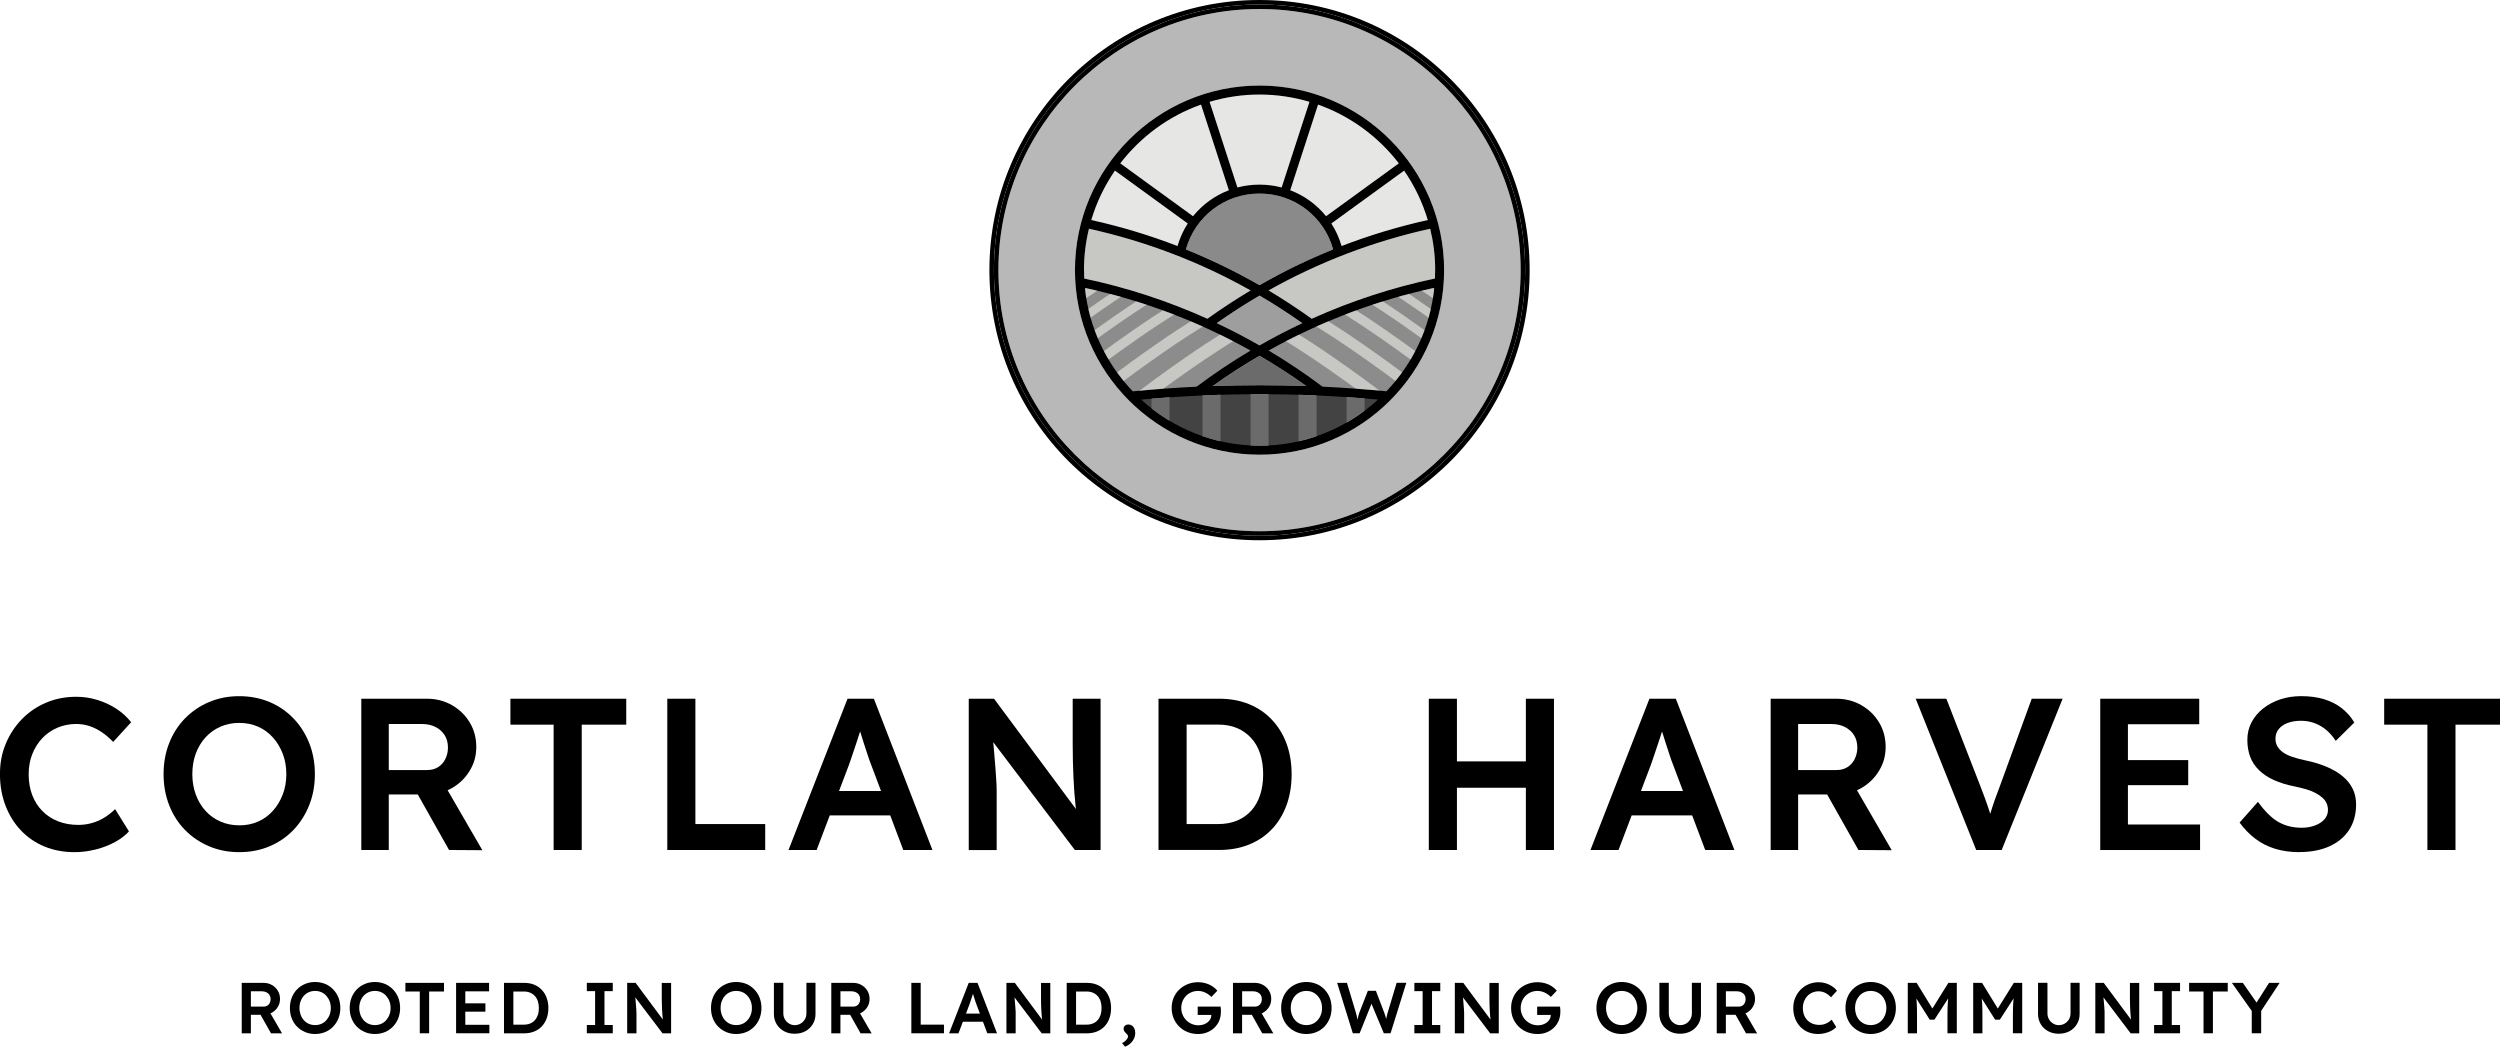 <?xml version="1.0" encoding="UTF-8"?><svg id="Layer_2" xmlns="http://www.w3.org/2000/svg" viewBox="0 0 832.95 348.74"><defs><style>.cls-1{fill:#6b6b6c;}.cls-2{fill:#b8b8b8;}.cls-3{fill:#8d8c8c;}.cls-4{fill:#e6e6e5;}.cls-5{fill:#434343;}.cls-6{fill:#8a8a8a;}.cls-7{fill:#9e9e9e;}.cls-8{fill:#c7c7c3;}</style></defs><g id="Layer_1-2"><g><g><path class="cls-2" d="M419.65,3c-47.97,0-87,39.03-87,87s39.03,87,87,87,87-39.03,87-87S467.62,3,419.65,3Zm0,148.5c-33.91,0-61.5-27.59-61.5-61.5s27.59-61.5,61.5-61.5,61.5,27.59,61.5,61.5-27.59,61.5-61.5,61.5Z"/><path d="M419.65,0c-49.71,0-90,40.29-90,90s40.29,90,90,90,90-40.29,90-90S469.36,0,419.65,0Zm0,178.5c-48.8,0-88.5-39.7-88.5-88.5S370.85,1.5,419.65,1.5s88.5,39.7,88.5,88.5-39.7,88.5-88.5,88.5Z"/><path d="M419.65,1.5c-48.8,0-88.5,39.7-88.5,88.5s39.7,88.5,88.5,88.5,88.5-39.7,88.5-88.5S468.45,1.5,419.65,1.5Zm0,175.5c-47.97,0-87-39.03-87-87S371.68,3,419.65,3s87,39.03,87,87-39.03,87-87,87Z"/><path class="cls-4" d="M395.72,74.47l-24.24-17.61c-3.44,4.99-6.12,10.53-7.89,16.46,9.84,2.19,19.43,5.07,28.73,8.66,.79-2.71,1.94-5.23,3.41-7.51Z"/><path class="cls-8" d="M437.03,106.21c13.18-5.93,26.98-10.45,41.05-13.4,.04-.93,.07-1.87,.07-2.81,0-4.75-.58-9.36-1.66-13.78-19,4.21-37.03,11.1-53.85,20.56,4.9,2.93,9.7,6.07,14.38,9.43Z"/><path class="cls-7" d="M419.65,98.49c-4.85,2.84-9.6,5.9-14.24,9.18,4.84,2.28,9.59,4.75,14.24,7.41,4.65-2.66,9.4-5.13,14.24-7.41-4.64-3.27-9.39-6.34-14.24-9.18Z"/><path class="cls-6" d="M419.65,64.5c-11.56,0-21.46,7.59-24.53,18.6,8.43,3.4,16.62,7.37,24.53,11.92,7.92-4.54,16.11-8.51,24.53-11.92-3.07-11.01-12.97-18.6-24.53-18.6Z"/><path class="cls-1" d="M419.69,128.34c5.17,0,10.36,.1,15.55,.28-5.03-3.61-10.24-6.97-15.59-10.09-5.35,3.12-10.56,6.48-15.6,10.09,5.22-.19,10.43-.28,15.64-.28Z"/><g><path class="cls-8" d="M440.62,128.85c7.13,.34,14.25,.86,21.29,1.54,8.76-9.17,14.59-21.16,15.94-34.46-19.24,4.13-37.94,11.22-55.2,20.88,6.2,3.69,12.2,7.71,17.96,12.04Z"/><path class="cls-8" d="M416.65,116.81c-17.26-9.66-35.96-16.75-55.2-20.88,1.35,13.31,7.18,25.3,15.94,34.46,7.05-.69,14.15-1.2,21.28-1.54,5.76-4.33,11.76-8.35,17.97-12.04Z"/></g><path class="cls-1" d="M380.19,133.15c10.41,9.53,24.27,15.35,39.46,15.35s29.06-5.83,39.47-15.36c-13.04-1.19-26.29-1.8-39.43-1.8s-26.44,.61-39.5,1.8Z"/><path class="cls-4" d="M439.15,34.85l-9.27,28.53c4.7,1.79,8.8,4.78,11.94,8.66l24.24-17.61c-6.83-8.89-16.15-15.77-26.91-19.58Z"/><path class="cls-8" d="M416.66,96.78c-16.82-9.46-34.86-16.35-53.85-20.56-1.07,4.42-1.66,9.03-1.66,13.78,0,.94,.03,1.88,.07,2.81,14.08,2.95,27.88,7.47,41.05,13.4,4.68-3.36,9.48-6.5,14.38-9.43Z"/><path class="cls-4" d="M446.99,81.98c9.3-3.59,18.89-6.48,28.73-8.66-1.77-5.94-4.45-11.48-7.89-16.46l-24.24,17.61c1.47,2.28,2.62,4.8,3.41,7.51Z"/><path class="cls-4" d="M409.43,63.39l-9.27-28.53c-10.76,3.82-20.08,10.69-26.91,19.58l24.24,17.61c3.13-3.88,7.24-6.87,11.94-8.66Z"/><path class="cls-4" d="M419.65,61.5c2.54,0,5.02,.33,7.37,.95l9.27-28.53c-5.28-1.57-10.86-2.43-16.64-2.43s-11.36,.86-16.64,2.43l9.27,28.53c2.36-.62,4.83-.95,7.37-.95Z"/><g><g><path class="cls-3" d="M466.41,107.63c-3.95-2.74-7.62-5.16-10.73-7.13-1.8,.61-3.59,1.24-5.37,1.9,3.2,2.03,7.02,4.54,11.13,7.39,4.32,3,8.2,5.79,11.35,8.11,.74-1.4,1.42-2.83,2.04-4.3-2.51-1.82-5.35-3.84-8.42-5.97Z"/><path class="cls-3" d="M451.9,117.55c-5.88-4.09-11.14-7.43-14.83-9.7-.08,.04-.15,.07-.23,.11-1.84,.84-3.67,1.7-5.47,2.6,3.56,2.22,8.13,5.18,13.15,8.67,7.43,5.16,13.54,9.7,16.92,12.26,.5,.03,1,.07,1.5,.1,1.15-1.19,2.24-2.44,3.29-3.72-3.49-2.61-8.5-6.27-14.32-10.31Z"/><path class="cls-3" d="M459.62,112.42c-4.99-3.46-9.53-6.4-13.05-8.6-1.85,.73-3.69,1.48-5.51,2.26,3.52,2.2,8,5.1,12.89,8.5,5.88,4.08,10.93,7.78,14.45,10.41,1-1.39,1.93-2.82,2.81-4.29-3.18-2.34-7.15-5.21-11.6-8.29Z"/><path class="cls-3" d="M477.75,99.6c-1.98-1.37-3.89-2.66-5.69-3.86-1.43,.35-2.85,.71-4.27,1.09,1.9,1.26,3.92,2.62,6.01,4.08,1.46,1.02,2.88,2.01,4.23,2.97,.28-1.18,.52-2.37,.73-3.57-.33-.23-.67-.47-1.01-.7Z"/><path class="cls-3" d="M442.11,122.66c-6.04-4.2-11.43-7.61-15.13-9.89-2.47,1.3-4.92,2.65-7.33,4.04,7.11,4.12,13.96,8.64,20.48,13.58,4.56,.15,9.1,.35,13.63,.6-3.19-2.35-7.18-5.23-11.66-8.34Z"/><path class="cls-3" d="M479.21,97.2c.12-1.04,.22-2.08,.29-3.13-1.24,.25-2.48,.52-3.71,.79,1.11,.75,2.25,1.53,3.42,2.34Z"/><path class="cls-3" d="M472.21,103.21c-2.85-1.98-5.55-3.78-8-5.38-1.71,.49-3.4,1.01-5.09,1.54,2.69,1.74,5.7,3.74,8.89,5.96,2.85,1.98,5.51,3.87,7.89,5.59,.51-1.36,.96-2.74,1.37-4.15-1.6-1.14-3.29-2.33-5.06-3.56Z"/></g><g><path class="cls-3" d="M372.89,107.63c3.95-2.74,7.62-5.16,10.73-7.13,1.8,.61,3.59,1.24,5.37,1.9-3.2,2.03-7.02,4.54-11.13,7.39-4.32,3-8.2,5.79-11.35,8.11-.74-1.4-1.42-2.83-2.04-4.3,2.51-1.82,5.35-3.84,8.42-5.97Z"/><path class="cls-3" d="M387.41,117.55c5.88-4.09,11.14-7.43,14.83-9.7,.08,.04,.15,.07,.23,.11,1.84,.84,3.67,1.7,5.47,2.6-3.56,2.22-8.13,5.18-13.15,8.67-7.43,5.16-13.54,9.7-16.92,12.26-.5,.03-1,.07-1.5,.1-1.15-1.19-2.24-2.44-3.29-3.72,3.49-2.61,8.5-6.27,14.32-10.31Z"/><path class="cls-3" d="M379.69,112.42c4.99-3.46,9.53-6.4,13.05-8.6,1.85,.73,3.69,1.48,5.51,2.26-3.52,2.2-8,5.1-12.89,8.5-5.88,4.08-10.93,7.78-14.45,10.41-1-1.39-1.93-2.82-2.81-4.29,3.18-2.34,7.15-5.21,11.6-8.29Z"/><path class="cls-3" d="M361.55,99.6c1.98-1.37,3.89-2.66,5.69-3.86,1.43,.35,2.85,.71,4.27,1.09-1.9,1.26-3.92,2.62-6.01,4.08-1.46,1.02-2.88,2.01-4.23,2.97-.28-1.18-.52-2.37-.73-3.57,.33-.23,.67-.47,1.01-.7Z"/><path class="cls-3" d="M397.19,122.66c6.04-4.2,11.43-7.61,15.13-9.89,2.47,1.3,4.92,2.65,7.33,4.04-7.11,4.12-13.96,8.64-20.48,13.58-4.56,.15-9.1,.35-13.63,.6,3.19-2.35,7.18-5.23,11.66-8.34Z"/><path class="cls-3" d="M360.09,97.2c-.12-1.04-.22-2.08-.29-3.13,1.24,.25,2.48,.52,3.71,.79-1.11,.75-2.25,1.53-3.42,2.34Z"/><path class="cls-3" d="M367.09,103.21c2.85-1.98,5.55-3.78,8-5.38,1.71,.49,3.4,1.01,5.09,1.54-2.69,1.74-5.7,3.74-8.89,5.96-2.85,1.98-5.51,3.87-7.89,5.59-.51-1.36-.96-2.74-1.37-4.15,1.6-1.14,3.29-2.33,5.06-3.56Z"/></g></g><g><path class="cls-5" d="M454.66,131.08v7.71c2.97-2.14,5.74-4.55,8.27-7.18-2.75-.2-5.51-.37-8.27-.53Z"/><path class="cls-5" d="M406.66,148.66c3.24,.72,6.58,1.17,10,1.34v-19.92c-3.34,.02-6.67,.06-10,.14v18.44Z"/><path class="cls-5" d="M438.66,147c3.49-1.17,6.83-2.64,10-4.4v-11.83c-2.84-.13-5.68-.25-8.52-.34-.49-.02-.98-.03-1.48-.05v16.62Z"/><path class="cls-5" d="M432.66,130.22c-3.33-.07-6.66-.12-10-.14v19.92c3.42-.17,6.76-.62,10-1.34v-18.44Z"/><path class="cls-5" d="M389.66,142.04c3.46,2.01,7.14,3.67,11,4.96v-16.62c-.49,.02-.98,.03-1.47,.05-3.18,.11-6.36,.24-9.53,.39v11.22Z"/><path class="cls-5" d="M383.66,131.14c-2.43,.14-4.86,.3-7.28,.47,2.25,2.34,4.68,4.5,7.28,6.45v-6.93Z"/></g><path d="M419.65,28.5c-33.91,0-61.5,27.59-61.5,61.5s27.59,61.5,61.5,61.5,61.5-27.59,61.5-61.5-27.59-61.5-61.5-61.5Zm0,3c5.78,0,11.36,.86,16.64,2.43l-9.27,28.53c-2.36-.62-4.83-.95-7.37-.95s-5.02,.33-7.37,.95l-9.27-28.53c5.28-1.57,10.86-2.43,16.64-2.43Zm0,83.57c-4.65-2.66-9.4-5.13-14.24-7.41,4.64-3.27,9.39-6.34,14.24-9.18,4.85,2.84,9.6,5.9,14.24,9.18-4.84,2.28-9.59,4.75-14.24,7.41Zm0,3.46c5.35,3.12,10.56,6.48,15.59,10.09-5.19-.18-10.38-.28-15.55-.28s-10.42,.1-15.64,.28c5.03-3.61,10.24-6.97,15.6-10.09Zm-24.53-35.43c3.07-11.01,12.97-18.6,24.53-18.6s21.46,7.59,24.53,18.6c-8.43,3.4-16.62,7.37-24.53,11.92-7.92-4.54-16.11-8.51-24.53-11.92Zm5.04-48.25l9.27,28.53c-4.7,1.79-8.8,4.78-11.94,8.66l-24.24-17.61c6.83-8.89,16.15-15.77,26.91-19.58Zm-28.67,22l24.24,17.61c-1.47,2.28-2.62,4.8-3.41,7.51-9.3-3.59-18.89-6.48-28.73-8.66,1.77-5.94,4.45-11.48,7.89-16.46Zm-10.33,33.14c0-4.75,.58-9.36,1.66-13.78,19,4.21,37.03,11.1,53.85,20.56-4.9,2.93-9.7,6.07-14.38,9.43-13.18-5.93-26.98-10.45-41.05-13.4-.04-.93-.07-1.87-.07-2.81Zm.3,5.93c19.24,4.13,37.94,11.22,55.2,20.88-6.2,3.69-12.21,7.71-17.97,12.04-7.13,.34-14.24,.86-21.28,1.54-8.77-9.17-14.6-21.16-15.94-34.46Zm58.2,52.57c-15.19,0-29.05-5.83-39.46-15.35,13.07-1.19,26.34-1.8,39.5-1.8s26.39,.61,39.43,1.8c-10.41,9.53-24.27,15.36-39.47,15.36Zm42.26-18.12c-7.05-.68-14.16-1.2-21.29-1.54-5.76-4.33-11.76-8.35-17.96-12.04,17.26-9.66,35.96-16.75,55.2-20.88-1.34,13.3-7.18,25.29-15.94,34.46Zm16.24-40.38c0,.94-.03,1.88-.07,2.81-14.08,2.95-27.87,7.47-41.05,13.4-4.68-3.36-9.48-6.5-14.38-9.43,16.82-9.46,34.86-16.35,53.85-20.56,1.07,4.42,1.66,9.03,1.66,13.78Zm-2.44-16.68c-9.84,2.19-19.43,5.07-28.73,8.66-.79-2.71-1.94-5.23-3.41-7.51l24.24-17.61c3.44,4.99,6.12,10.53,7.89,16.46Zm-33.9-1.27c-3.13-3.88-7.24-6.87-11.94-8.66l9.27-28.53c10.76,3.82,20.08,10.69,26.91,19.58l-24.24,17.61Z"/></g><g><g><path d="M80.54,344.27v-16.8h7.29c1.02,0,1.93,.24,2.76,.71,.83,.47,1.49,1.11,1.98,1.92,.49,.81,.73,1.71,.73,2.72s-.24,1.85-.73,2.66c-.49,.81-1.14,1.45-1.97,1.92-.82,.47-1.74,.71-2.77,.71h-4.24v6.17h-3.05Zm3.05-8.88h4.27c.46,0,.87-.11,1.21-.32s.62-.52,.81-.9c.19-.39,.28-.81,.28-1.27,0-.53-.13-.98-.36-1.37s-.58-.69-1.01-.91c-.44-.22-.93-.34-1.49-.34h-3.71v5.11Zm6.7,8.88l-4.28-7.58,3.21-.6,4.76,8.21-3.69-.02Z"/><path d="M104.99,344.51c-1.2,0-2.31-.21-3.34-.65-1.03-.43-1.91-1.04-2.68-1.81s-1.35-1.69-1.76-2.74c-.42-1.06-.62-2.21-.62-3.46s.21-2.4,.62-3.46c.41-1.05,1-1.97,1.76-2.75s1.65-1.38,2.68-1.81c1.03-.43,2.14-.65,3.34-.65s2.33,.22,3.36,.65c1.02,.43,1.91,1.04,2.66,1.83,.76,.78,1.35,1.7,1.76,2.74,.41,1.05,.62,2.2,.62,3.45s-.21,2.37-.62,3.43c-.41,1.05-1,1.97-1.76,2.76-.74,.78-1.64,1.39-2.66,1.82-1.03,.43-2.15,.65-3.36,.65Zm0-2.97c.76,0,1.46-.14,2.09-.42,.64-.28,1.19-.68,1.65-1.2,.46-.52,.83-1.12,1.09-1.81s.4-1.44,.4-2.26-.14-1.57-.4-2.26-.63-1.29-1.09-1.81c-.46-.52-1.01-.92-1.65-1.2-.62-.28-1.33-.42-2.09-.42s-1.45,.14-2.09,.42-1.19,.67-1.66,1.19c-.46,.51-.82,1.11-1.07,1.8s-.39,1.45-.39,2.28,.14,1.57,.39,2.27c.25,.7,.62,1.3,1.07,1.81,.47,.51,1.02,.91,1.66,1.19,.64,.28,1.33,.42,2.09,.42Z"/><path d="M124.91,344.51c-1.2,0-2.31-.21-3.34-.65-1.03-.43-1.91-1.04-2.68-1.81s-1.35-1.69-1.76-2.74c-.42-1.06-.62-2.21-.62-3.46s.21-2.4,.62-3.46c.41-1.05,1-1.97,1.76-2.75s1.65-1.38,2.68-1.81c1.03-.43,2.14-.65,3.34-.65s2.33,.22,3.36,.65c1.02,.43,1.91,1.04,2.66,1.83,.76,.78,1.35,1.7,1.76,2.74,.41,1.05,.62,2.2,.62,3.45s-.21,2.37-.62,3.43c-.41,1.05-1,1.97-1.76,2.76-.74,.78-1.64,1.39-2.66,1.82-1.03,.43-2.15,.65-3.36,.65Zm0-2.97c.76,0,1.46-.14,2.09-.42,.64-.28,1.19-.68,1.65-1.2,.46-.52,.83-1.12,1.09-1.81s.4-1.44,.4-2.26-.14-1.57-.4-2.26-.63-1.29-1.09-1.81c-.46-.52-1.01-.92-1.65-1.2-.62-.28-1.33-.42-2.09-.42s-1.45,.14-2.09,.42-1.19,.67-1.66,1.19c-.46,.51-.82,1.11-1.07,1.8s-.39,1.45-.39,2.28,.14,1.57,.39,2.27c.25,.7,.62,1.3,1.07,1.81,.47,.51,1.02,.91,1.66,1.19,.64,.28,1.33,.42,2.09,.42Z"/><path d="M139.86,344.27v-13.92h-4.79v-2.88h12.86v2.88h-4.95v13.92h-3.12Z"/><path d="M151.96,344.27v-16.8h10.99v2.83h-7.92v11.14h8.02v2.83h-11.08Zm1.44-7.2v-2.78h8.33v2.78h-8.33Z"/><path d="M167.92,344.27v-16.8h6.74c1.22,0,2.32,.2,3.3,.6,1,.4,1.84,.98,2.55,1.73s1.26,1.64,1.63,2.67c.37,1.02,.57,2.16,.57,3.41s-.2,2.39-.57,3.42-.92,1.92-1.62,2.67c-.7,.74-1.54,1.31-2.54,1.71s-2.1,.6-3.32,.6h-6.74Zm3.12-2.42l-.24-.46h3.74c.78,0,1.48-.13,2.11-.38,.61-.26,1.13-.62,1.56-1.11,.43-.48,.76-1.06,.99-1.74s.34-1.45,.34-2.29-.12-1.61-.34-2.29c-.22-.68-.56-1.26-1-1.74s-.97-.85-1.57-1.1c-.61-.26-1.31-.39-2.09-.39h-3.81l.31-.41v11.9Z"/><path d="M195.52,344.27v-2.76h2.76v-11.28h-2.76v-2.76h8.64v2.76h-2.76v11.28h2.76v2.76h-8.64Z"/><path d="M208.96,344.27v-16.8h2.81l9.75,13.13-.53,.1c-.07-.45-.12-.91-.18-1.38-.04-.47-.09-.96-.13-1.47s-.07-1.05-.1-1.61c-.02-.56-.05-1.15-.06-1.76s-.03-1.27-.03-1.95v-5.04h3.11v16.8h-2.86l-9.79-12.93,.62-.17c.08,.9,.16,1.66,.21,2.29,.05,.63,.1,1.18,.13,1.63s.06,.83,.09,1.14c.02,.31,.04,.58,.04,.83,0,.25,.02,.48,.02,.71v6.5h-3.11Z"/><path d="M245.29,344.51c-1.2,0-2.31-.21-3.33-.65-1.04-.43-1.91-1.04-2.68-1.81s-1.35-1.69-1.77-2.74c-.42-1.06-.62-2.21-.62-3.46s.21-2.4,.62-3.46,1.01-1.97,1.77-2.75,1.64-1.38,2.68-1.81c1.02-.43,2.13-.65,3.33-.65s2.33,.22,3.37,.65c1.02,.43,1.9,1.04,2.66,1.83,.75,.78,1.34,1.7,1.76,2.74,.41,1.05,.62,2.2,.62,3.45s-.21,2.37-.62,3.43c-.42,1.05-1.01,1.97-1.76,2.76-.75,.78-1.64,1.39-2.66,1.82-1.04,.43-2.15,.65-3.37,.65Zm0-2.97c.77,0,1.47-.14,2.1-.42,.63-.28,1.18-.68,1.64-1.2,.47-.52,.84-1.12,1.09-1.81,.27-.69,.4-1.44,.4-2.26s-.13-1.57-.4-2.26c-.25-.69-.62-1.29-1.09-1.81-.46-.52-1.01-.92-1.64-1.2-.62-.28-1.33-.42-2.1-.42s-1.45,.14-2.08,.42c-.64,.28-1.19,.67-1.66,1.19s-.82,1.11-1.08,1.8c-.25,.69-.38,1.45-.38,2.28s.13,1.57,.38,2.27c.26,.7,.62,1.3,1.08,1.81,.47,.51,1.02,.91,1.66,1.19,.63,.28,1.33,.42,2.08,.42Z"/><path d="M264.76,344.42c-1.33,0-2.51-.28-3.55-.85-1.04-.57-1.86-1.35-2.46-2.35-.6-1-.9-2.13-.9-3.39v-10.37h3.14v10.16c0,.75,.18,1.42,.52,2s.81,1.05,1.38,1.41c.59,.35,1.21,.53,1.88,.53,.74,0,1.41-.18,1.99-.53,.59-.36,1.05-.82,1.41-1.41,.34-.59,.51-1.25,.51-2v-10.16h3.03v10.37c0,1.26-.29,2.4-.9,3.39-.6,1-1.42,1.79-2.46,2.35-1.04,.57-2.23,.85-3.57,.85Z"/><path d="M276.97,344.27v-16.8h7.29c1.02,0,1.93,.24,2.75,.71,.84,.47,1.5,1.11,1.99,1.92,.49,.81,.72,1.71,.72,2.72s-.23,1.85-.72,2.66c-.49,.81-1.15,1.45-1.97,1.92-.82,.47-1.75,.71-2.77,.71h-4.25v6.17h-3.05Zm3.05-8.88h4.27c.47,0,.88-.11,1.21-.32,.35-.21,.62-.52,.81-.9,.19-.39,.28-.81,.28-1.27,0-.53-.12-.98-.35-1.37-.24-.39-.59-.69-1.02-.91s-.92-.34-1.48-.34h-3.72v5.11Zm6.7,8.88l-4.27-7.58,3.2-.6,4.77,8.21-3.7-.02Z"/><path d="M303.64,344.27v-16.8h3.12v13.92h7.75v2.88h-10.87Z"/><path d="M316.22,344.27l6.54-16.8h2.93l6.5,16.8h-3.24l-3.59-9.55c-.08-.2-.2-.5-.33-.91s-.27-.87-.44-1.36-.3-.94-.43-1.37-.22-.73-.28-.92l.59-.02c-.09,.32-.2,.68-.33,1.08-.13,.4-.25,.82-.41,1.25-.14,.43-.27,.84-.41,1.25s-.26,.76-.37,1.08l-3.6,9.48h-3.12Zm2.97-3.84l1.07-2.71h7.66l1.15,2.71h-9.88Z"/><path d="M335.32,344.27v-16.8h2.8l9.75,13.13-.53,.1c-.07-.45-.13-.91-.17-1.38-.06-.47-.1-.96-.14-1.47s-.08-1.05-.1-1.61c-.02-.56-.04-1.15-.06-1.76s-.02-1.27-.02-1.95v-5.04h3.09v16.8h-2.85l-9.79-12.93,.62-.17c.08,.9,.14,1.66,.2,2.29,.06,.63,.1,1.18,.14,1.63,.03,.45,.06,.83,.08,1.14,.03,.31,.04,.58,.06,.83v7.21h-3.09Z"/><path d="M355.4,344.27v-16.8h6.75c1.22,0,2.31,.2,3.3,.6s1.83,.98,2.55,1.73c.7,.75,1.25,1.64,1.62,2.67,.38,1.02,.57,2.16,.57,3.41s-.19,2.39-.57,3.42c-.37,1.03-.91,1.92-1.61,2.67-.71,.74-1.55,1.31-2.55,1.71s-2.09,.6-3.31,.6h-6.75Zm3.12-2.42l-.23-.46h3.74c.78,0,1.48-.13,2.1-.38,.62-.26,1.13-.62,1.57-1.11,.43-.48,.75-1.06,.99-1.74,.21-.68,.33-1.45,.33-2.29s-.12-1.61-.33-2.29c-.23-.68-.57-1.26-1-1.74-.45-.48-.97-.85-1.58-1.1-.61-.26-1.3-.39-2.08-.39h-3.82l.31-.41v11.9Z"/><path d="M374.85,348.74l-1-1.18c.6-.32,1.07-.69,1.44-1.11s.54-.79,.54-1.09c0-.16-.04-.32-.11-.47s-.24-.36-.52-.61c-.33-.3-.56-.57-.66-.79-.12-.22-.18-.47-.18-.75,0-.42,.16-.75,.46-1.01s.69-.39,1.18-.39c.43,0,.81,.12,1.15,.36,.35,.24,.62,.57,.81,1,.19,.42,.28,.92,.28,1.47,0,.5-.08,.98-.25,1.46-.16,.47-.41,.91-.71,1.31-.31,.4-.67,.75-1.08,1.06s-.86,.56-1.35,.73Z"/><path d="M399.16,344.51c-1.26,0-2.43-.22-3.51-.66s-2-1.05-2.79-1.84-1.41-1.7-1.84-2.75c-.43-1.04-.64-2.19-.64-3.42s.21-2.35,.65-3.4c.44-1.04,1.06-1.96,1.87-2.73s1.74-1.38,2.81-1.81c1.08-.43,2.25-.65,3.5-.65,.88,0,1.73,.12,2.54,.36,.82,.24,1.56,.58,2.21,1.01,.66,.43,1.21,.92,1.64,1.46l-1.97,2.07c-.45-.43-.91-.79-1.38-1.08-.48-.29-.97-.51-1.47-.67-.52-.16-1.04-.24-1.58-.24-.8,0-1.54,.14-2.23,.43s-1.27,.69-1.78,1.2-.9,1.11-1.19,1.8c-.28,.69-.43,1.44-.43,2.26s.16,1.53,.45,2.23,.7,1.32,1.23,1.85,1.14,.94,1.84,1.24c.7,.3,1.45,.44,2.23,.44,.59,0,1.14-.09,1.66-.26,.51-.18,.96-.42,1.37-.73,.39-.31,.7-.67,.92-1.09s.32-.86,.32-1.34v-.53l.44,.51h-4.98v-2.79h7.62c.03,.18,.06,.38,.07,.59,.02,.21,.03,.42,.04,.62s0,.37,0,.51c0,1.1-.2,2.11-.58,3.01s-.93,1.68-1.62,2.34c-.69,.66-1.5,1.17-2.42,1.53-.92,.36-1.91,.54-2.99,.54Z"/><path d="M410.8,344.27v-16.8h7.29c1.02,0,1.93,.24,2.75,.71,.84,.47,1.5,1.11,1.99,1.92,.49,.81,.72,1.71,.72,2.72s-.23,1.85-.72,2.66c-.49,.81-1.15,1.45-1.97,1.92-.82,.47-1.75,.71-2.77,.71h-4.25v6.17h-3.05Zm3.05-8.88h4.27c.47,0,.88-.11,1.21-.32,.35-.21,.62-.52,.81-.9,.19-.39,.28-.81,.28-1.27,0-.53-.12-.98-.35-1.37-.24-.39-.59-.69-1.02-.91s-.92-.34-1.48-.34h-3.72v5.11Zm6.7,8.88l-4.27-7.58,3.2-.6,4.77,8.21-3.7-.02Z"/><path d="M435.25,344.51c-1.2,0-2.31-.21-3.33-.65-1.04-.43-1.91-1.04-2.68-1.81s-1.35-1.69-1.77-2.74c-.42-1.06-.62-2.21-.62-3.46s.21-2.4,.62-3.46,1.01-1.97,1.77-2.75,1.64-1.38,2.68-1.81c1.02-.43,2.13-.65,3.33-.65s2.33,.22,3.37,.65c1.02,.43,1.9,1.04,2.66,1.83,.75,.78,1.34,1.7,1.76,2.74,.41,1.05,.62,2.2,.62,3.45s-.21,2.37-.62,3.43c-.42,1.05-1.01,1.97-1.76,2.76-.75,.78-1.64,1.39-2.66,1.82-1.04,.43-2.15,.65-3.37,.65Zm0-2.97c.77,0,1.47-.14,2.1-.42,.63-.28,1.18-.68,1.64-1.2,.47-.52,.84-1.12,1.09-1.81,.27-.69,.4-1.44,.4-2.26s-.13-1.57-.4-2.26c-.25-.69-.62-1.29-1.09-1.81-.46-.52-1.01-.92-1.64-1.2-.62-.28-1.33-.42-2.1-.42s-1.45,.14-2.08,.42c-.64,.28-1.19,.67-1.66,1.19s-.82,1.11-1.08,1.8c-.25,.69-.38,1.45-.38,2.28s.13,1.57,.38,2.27c.26,.7,.62,1.3,1.08,1.81,.47,.51,1.02,.91,1.66,1.19,.63,.28,1.33,.42,2.08,.42Z"/><path d="M450.73,344.27l-5.22-16.8h3.26l2.98,9.91c.1,.31,.18,.64,.26,1.01,.08,.37,.15,.73,.21,1.09,.07,.36,.12,.69,.17,1,.05,.31,.1,.56,.15,.77l-.65-.02c.2-.75,.35-1.36,.46-1.83s.21-.85,.3-1.16,.18-.61,.27-.88l2.83-7.25h2.67l2.76,7.25c.16,.45,.29,.88,.43,1.28,.13,.41,.23,.81,.32,1.2s.17,.8,.25,1.21l-.58,.12c.06-.39,.12-.7,.14-.94,.04-.24,.07-.45,.1-.64,.04-.2,.07-.38,.1-.57,.04-.19,.09-.41,.16-.67,.08-.26,.17-.6,.27-1.02l2.96-9.87h3.23l-5.25,16.8h-2.25l-4.28-10.22,.29,.1-4.06,10.13h-2.29Z"/><path d="M471.24,344.27v-2.76h2.75v-11.28h-2.75v-2.76h8.63v2.76h-2.75v11.28h2.75v2.76h-8.63Z"/><path d="M484.72,344.27v-16.8h2.81l9.75,13.13-.53,.1c-.07-.45-.12-.91-.18-1.38-.04-.47-.09-.96-.13-1.47s-.07-1.05-.1-1.61c-.02-.56-.05-1.15-.06-1.76s-.03-1.27-.03-1.95v-5.04h3.11v16.8h-2.86l-9.79-12.93,.62-.17c.08,.9,.16,1.66,.21,2.29,.05,.63,.1,1.18,.13,1.63s.06,.83,.09,1.14c.02,.31,.04,.58,.04,.83,0,.25,.02,.48,.02,.71v6.5h-3.11Z"/><path d="M512.26,344.51c-1.27,0-2.44-.22-3.52-.66-1.06-.44-1.99-1.05-2.79-1.84-.78-.79-1.41-1.7-1.84-2.75-.43-1.04-.64-2.19-.64-3.42s.21-2.35,.66-3.4c.43-1.04,1.05-1.96,1.86-2.73s1.74-1.38,2.82-1.81c1.08-.43,2.24-.65,3.49-.65,.88,0,1.74,.12,2.55,.36s1.55,.58,2.21,1.01c.65,.43,1.2,.92,1.63,1.46l-1.97,2.07c-.44-.43-.9-.79-1.37-1.08-.48-.29-.98-.51-1.48-.67s-1.04-.24-1.58-.24c-.8,0-1.54,.14-2.23,.43-.67,.29-1.27,.69-1.77,1.2-.51,.51-.91,1.11-1.19,1.8s-.43,1.44-.43,2.26,.15,1.53,.44,2.23,.71,1.32,1.24,1.85,1.14,.94,1.84,1.24c.69,.3,1.44,.44,2.22,.44,.6,0,1.15-.09,1.66-.26s.97-.42,1.37-.73c.4-.31,.7-.67,.92-1.09s.33-.86,.33-1.34v-.53l.43,.51h-4.97v-2.79h7.61c.04,.18,.06,.38,.08,.59s.02,.42,.04,.62v.51c0,1.1-.19,2.11-.57,3.01-.39,.9-.93,1.68-1.62,2.34-.7,.66-1.5,1.17-2.42,1.53-.92,.36-1.91,.54-2.99,.54Z"/><path d="M540.3,344.51c-1.19,0-2.3-.21-3.34-.65-1.02-.43-1.91-1.04-2.68-1.81s-1.35-1.69-1.76-2.74c-.41-1.06-.62-2.21-.62-3.46s.21-2.4,.62-3.46,1-1.97,1.76-2.75,1.66-1.38,2.68-1.81c1.04-.43,2.15-.65,3.34-.65s2.34,.22,3.36,.65c1.03,.43,1.91,1.04,2.67,1.83,.75,.78,1.34,1.7,1.75,2.74,.42,1.05,.62,2.2,.62,3.45s-.21,2.37-.62,3.43c-.41,1.05-1,1.97-1.75,2.76-.75,.78-1.64,1.39-2.67,1.82-1.02,.43-2.15,.65-3.36,.65Zm0-2.97c.77,0,1.46-.14,2.1-.42,.63-.28,1.18-.68,1.65-1.2,.46-.52,.82-1.12,1.09-1.81,.25-.69,.39-1.44,.39-2.26s-.14-1.57-.39-2.26c-.27-.69-.63-1.29-1.09-1.81-.47-.52-1.02-.92-1.65-1.2s-1.33-.42-2.1-.42-1.45,.14-2.09,.42c-.63,.28-1.19,.67-1.65,1.19s-.83,1.11-1.08,1.8-.38,1.45-.38,2.28,.13,1.57,.38,2.27c.25,.7,.62,1.3,1.08,1.81,.46,.51,1.02,.91,1.65,1.19,.64,.28,1.34,.42,2.09,.42Z"/><path d="M559.78,344.42c-1.33,0-2.52-.28-3.55-.85s-1.86-1.35-2.46-2.35c-.61-1-.9-2.13-.9-3.39v-10.37h3.14v10.16c0,.75,.18,1.42,.51,2,.35,.59,.81,1.05,1.39,1.41,.58,.35,1.2,.53,1.88,.53,.73,0,1.4-.18,1.99-.53,.59-.36,1.05-.82,1.41-1.41,.33-.59,.51-1.25,.51-2v-10.16h3.03v10.37c0,1.26-.3,2.4-.9,3.39-.61,1-1.43,1.79-2.46,2.35s-2.23,.85-3.57,.85Z"/><path d="M571.98,344.27v-16.8h7.3c1.01,0,1.92,.24,2.75,.71,.84,.47,1.49,1.11,1.98,1.92,.49,.81,.73,1.71,.73,2.72s-.24,1.85-.73,2.66c-.49,.81-1.14,1.45-1.96,1.92-.83,.47-1.76,.71-2.77,.71h-4.26v6.17h-3.05Zm3.05-8.88h4.28c.47,0,.87-.11,1.21-.32,.35-.21,.62-.52,.8-.9,.2-.39,.29-.81,.29-1.27,0-.53-.12-.98-.36-1.37s-.58-.69-1.01-.91-.93-.34-1.48-.34h-3.73v5.11Zm6.7,8.88l-4.27-7.58,3.21-.6,4.76,8.21-3.7-.02Z"/><path d="M605.77,344.51c-1.21,0-2.32-.21-3.33-.62-1.01-.42-1.88-1.01-2.62-1.79s-1.31-1.69-1.72-2.76c-.4-1.06-.62-2.23-.62-3.49s.21-2.34,.65-3.38c.43-1.04,1.03-1.95,1.8-2.74,.77-.78,1.67-1.39,2.69-1.82,1.04-.43,2.14-.65,3.34-.65,.82,0,1.6,.12,2.38,.36,.76,.24,1.46,.57,2.11,1,.63,.42,1.17,.91,1.6,1.47l-1.99,2.18c-.41-.43-.84-.8-1.28-1.09-.44-.3-.9-.52-1.37-.67-.48-.15-.96-.23-1.46-.23-.74,0-1.43,.14-2.07,.41-.65,.27-1.21,.65-1.68,1.15-.48,.5-.85,1.08-1.12,1.76-.26,.68-.4,1.44-.4,2.27s.13,1.62,.39,2.3c.26,.68,.64,1.28,1.13,1.77,.49,.5,1.06,.88,1.75,1.14,.67,.26,1.43,.4,2.24,.4,.53,0,1.04-.07,1.54-.21,.49-.15,.96-.35,1.39-.62,.41-.26,.8-.57,1.15-.92l1.54,2.47c-.39,.43-.9,.83-1.54,1.18-.63,.35-1.35,.63-2.15,.83-.78,.2-1.58,.3-2.36,.3Z"/><path d="M623.27,344.51c-1.19,0-2.3-.21-3.34-.65-1.02-.43-1.91-1.04-2.68-1.81s-1.35-1.69-1.76-2.74c-.41-1.06-.62-2.21-.62-3.46s.21-2.4,.62-3.46,1-1.97,1.76-2.75,1.66-1.38,2.68-1.81c1.04-.43,2.15-.65,3.34-.65s2.34,.22,3.36,.65c1.03,.43,1.91,1.04,2.67,1.83,.75,.78,1.34,1.7,1.75,2.74,.42,1.05,.62,2.2,.62,3.45s-.21,2.37-.62,3.43c-.41,1.05-1,1.97-1.75,2.76-.75,.78-1.64,1.39-2.67,1.82-1.02,.43-2.15,.65-3.36,.65Zm0-2.97c.77,0,1.46-.14,2.1-.42,.63-.28,1.18-.68,1.65-1.2,.46-.52,.82-1.12,1.09-1.81,.25-.69,.39-1.44,.39-2.26s-.14-1.57-.39-2.26c-.27-.69-.63-1.29-1.09-1.81-.47-.52-1.02-.92-1.65-1.2s-1.33-.42-2.1-.42-1.45,.14-2.09,.42c-.63,.28-1.19,.67-1.65,1.19s-.83,1.11-1.08,1.8-.38,1.45-.38,2.28,.13,1.57,.38,2.27c.25,.7,.62,1.3,1.08,1.81,.46,.51,1.02,.91,1.65,1.19,.64,.28,1.34,.42,2.09,.42Z"/><path d="M635.63,344.27v-16.8h2.95l6.12,9.96-1.73-.02,6.19-9.94h2.81v16.8h-3.11v-6.31c0-1.44,.04-2.73,.12-3.89,.07-1.15,.2-2.29,.37-3.43l.38,1.04-5.21,8.04h-1.58l-5.04-7.97,.33-1.1c.18,1.07,.29,2.17,.37,3.3s.11,2.47,.11,4.02v6.31h-3.1Z"/><path d="M657.43,344.27v-16.8h2.95l6.11,9.96-1.72-.02,6.19-9.94h2.8v16.8h-3.1v-6.31c0-1.44,.04-2.73,.11-3.89s.2-2.29,.38-3.43l.37,1.04-5.2,8.04h-1.59l-5.04-7.97,.34-1.1c.18,1.07,.29,2.17,.37,3.3,.07,1.13,.1,2.47,.1,4.02v6.31h-3.09Z"/><path d="M685.93,344.42c-1.33,0-2.5-.28-3.54-.85s-1.87-1.35-2.46-2.35c-.6-1-.9-2.13-.9-3.39v-10.37h3.14v10.16c0,.75,.17,1.42,.52,2,.34,.59,.8,1.05,1.38,1.41,.58,.35,1.2,.53,1.87,.53,.74,0,1.41-.18,1.99-.53,.6-.36,1.06-.82,1.41-1.41,.35-.59,.52-1.25,.52-2v-10.16h3.03v10.37c0,1.26-.3,2.4-.91,3.39-.59,1-1.41,1.79-2.45,2.35s-2.24,.85-3.58,.85Z"/><path d="M698.12,344.27v-16.8h2.8l9.75,13.13-.53,.1c-.06-.45-.12-.91-.17-1.38s-.09-.96-.13-1.47-.08-1.05-.1-1.61c-.02-.56-.05-1.15-.06-1.76-.02-.62-.03-1.27-.03-1.95v-5.04h3.1v16.8h-2.85l-9.79-12.93,.62-.17c.08,.9,.15,1.66,.21,2.29,.06,.63,.1,1.18,.14,1.63,.02,.45,.06,.83,.08,1.14,.02,.31,.04,.58,.05,.83s0,.48,0,.71v6.5h-3.1Z"/><path d="M717.71,344.27v-2.76h2.76v-11.28h-2.76v-2.76h8.64v2.76h-2.76v11.28h2.76v2.76h-8.64Z"/><path d="M734.17,344.27v-13.92h-4.8v-2.88h12.87v2.88h-4.94v13.92h-3.12Z"/><path d="M750.24,344.27v-8.37l.18,1.17-6.8-9.6h3.65l5.18,7.44-1.12-.07,4.68-7.37h3.52l-6.5,9.87,.35-1.64v8.57h-3.12Z"/></g><g><path d="M24.84,283.92c-3.65,0-6.99-.62-10.01-1.87-3.03-1.25-5.64-3.04-7.85-5.36-2.21-2.33-3.93-5.09-5.15-8.28s-1.84-6.68-1.84-10.48,.64-7.03,1.94-10.15,3.1-5.85,5.4-8.21c2.3-2.35,4.99-4.17,8.07-5.47,3.07-1.3,6.41-1.95,10-1.95,2.45,0,4.82,.36,7.13,1.08,2.3,.72,4.42,1.71,6.34,2.98,1.92,1.27,3.53,2.75,4.82,4.43l-5.98,6.55c-1.25-1.29-2.53-2.39-3.85-3.28s-2.7-1.56-4.1-2.02c-1.42-.45-2.87-.68-4.37-.68-2.21,0-4.28,.41-6.22,1.23s-3.62,1.97-5.04,3.46-2.54,3.25-3.35,5.29c-.82,2.04-1.23,4.31-1.23,6.8s.4,4.85,1.19,6.91c.79,2.06,1.92,3.84,3.39,5.33s3.21,2.63,5.25,3.42,4.29,1.19,6.73,1.19c1.58,0,3.12-.22,4.61-.65,1.48-.43,2.87-1.04,4.14-1.84s2.43-1.72,3.5-2.77l4.6,7.42c-1.15,1.29-2.69,2.47-4.6,3.53-1.92,1.06-4.07,1.88-6.45,2.49-2.38,.6-4.75,.9-7.09,.9Z"/><path d="M79.7,283.92c-3.59,0-6.93-.64-10-1.94-3.08-1.29-5.75-3.11-8.04-5.43-2.28-2.33-4.04-5.08-5.28-8.24-1.25-3.17-1.88-6.63-1.88-10.37s.62-7.2,1.88-10.37c1.24-3.17,3.01-5.92,5.28-8.24,2.29-2.33,4.96-4.14,8.04-5.44,3.07-1.29,6.41-1.94,10-1.94s7.01,.65,10.09,1.94c3.07,1.3,5.73,3.12,7.99,5.47s4,5.1,5.25,8.24c1.25,3.14,1.88,6.59,1.88,10.33s-.62,7.13-1.88,10.3-3,5.93-5.25,8.28c-2.26,2.35-4.92,4.17-7.99,5.47-3.08,1.3-6.44,1.94-10.09,1.94Zm0-8.93c2.3,0,4.4-.42,6.3-1.26,1.9-.84,3.54-2.04,4.94-3.6,1.39-1.56,2.48-3.37,3.27-5.44,.79-2.06,1.19-4.32,1.19-6.77s-.4-4.7-1.19-6.77c-.79-2.06-1.88-3.88-3.27-5.43-1.4-1.56-3.04-2.76-4.94-3.6-1.89-.84-3.99-1.26-6.3-1.26s-4.35,.42-6.26,1.26c-1.92,.84-3.57,2.03-4.97,3.56-1.39,1.53-2.47,3.33-3.24,5.4-.76,2.07-1.15,4.35-1.15,6.84s.39,4.72,1.15,6.81c.77,2.08,1.86,3.9,3.24,5.43,1.4,1.54,3.05,2.72,4.97,3.56,1.91,.84,4,1.26,6.26,1.26Z"/><path d="M120.38,283.2v-50.4h21.89c3.02,0,5.78,.71,8.27,2.12,2.5,1.42,4.48,3.33,5.95,5.76,1.46,2.42,2.2,5.15,2.2,8.17s-.73,5.53-2.2,7.96c-1.46,2.42-3.44,4.35-5.91,5.76-2.47,1.42-5.24,2.12-8.31,2.12h-12.74v18.51h-9.15Zm9.15-26.64h12.81c1.39,0,2.61-.32,3.63-.97,1.04-.65,1.84-1.55,2.41-2.7s.87-2.42,.87-3.81c0-1.59-.36-2.95-1.08-4.11s-1.73-2.06-3.02-2.73c-1.3-.67-2.79-1.01-4.47-1.01h-11.15v15.34Zm20.09,26.64l-12.82-22.75,9.65-1.8,14.26,24.62-11.08-.07Z"/><path d="M184.46,283.2v-41.76h-14.4v-8.64h38.59v8.64h-14.83v41.76h-9.36Z"/><path d="M222.33,283.2v-50.4h9.36v41.76h23.26v8.64h-32.62Z"/><path d="M262.72,283.2l19.66-50.4h8.78l19.51,50.4h-9.72l-10.8-28.66c-.23-.58-.57-1.48-.97-2.73-.41-1.25-.86-2.6-1.34-4.07s-.91-2.83-1.29-4.11c-.39-1.27-.67-2.19-.87-2.77l1.8-.07c-.28,.96-.62,2.04-1.01,3.24-.38,1.2-.79,2.45-1.22,3.75-.43,1.3-.85,2.54-1.26,3.75s-.78,2.28-1.11,3.24l-10.8,28.44h-9.37Zm8.93-11.52l3.24-8.14h22.97l3.46,8.14h-29.67Z"/><path d="M322.77,283.2v-50.4h8.42l29.24,39.38-1.58,.29c-.2-1.34-.36-2.72-.51-4.14s-.27-2.89-.4-4.43c-.12-1.53-.21-3.14-.28-4.82s-.14-3.44-.19-5.29c-.04-1.85-.07-3.8-.07-5.86v-15.12h9.29v50.4h-8.56l-29.38-38.81,1.87-.5c.24,2.69,.45,4.98,.62,6.88,.17,1.9,.3,3.53,.4,4.9,.09,1.37,.18,2.51,.24,3.42,.08,.91,.13,1.74,.15,2.49,.03,.74,.04,1.45,.04,2.12v19.51h-9.29Z"/><path d="M385.99,283.2v-50.4h20.23c3.65,0,6.95,.6,9.9,1.8s5.5,2.92,7.63,5.18c2.14,2.26,3.77,4.92,4.9,7.99,1.12,3.07,1.69,6.48,1.69,10.22s-.57,7.16-1.69,10.26c-1.13,3.1-2.75,5.76-4.86,7.99s-4.66,3.95-7.64,5.15c-2.97,1.2-6.28,1.8-9.93,1.8h-20.23Zm9.37-7.27l-.72-1.37h11.23c2.35,0,4.45-.39,6.3-1.15,1.85-.77,3.43-1.88,4.72-3.32,1.3-1.44,2.29-3.18,2.96-5.22,.66-2.04,1.01-4.33,1.01-6.88s-.34-4.83-1.01-6.88c-.67-2.04-1.67-3.78-2.99-5.22-1.33-1.44-2.9-2.54-4.72-3.32-1.83-.77-3.92-1.15-6.27-1.15h-11.45l.94-1.23v35.71Z"/><path d="M476.05,283.2v-50.4h9.37v50.4h-9.37Zm3.89-20.74v-8.78h32.98v8.78h-32.98Zm28.45,20.74v-50.4h9.36v50.4h-9.36Z"/><path d="M529.91,283.2l19.65-50.4h8.79l19.51,50.4h-9.72l-10.8-28.66c-.24-.58-.57-1.48-.98-2.73s-.85-2.6-1.33-4.07-.92-2.83-1.3-4.11c-.38-1.27-.67-2.19-.86-2.77l1.8-.07c-.29,.96-.62,2.04-1.01,3.24-.39,1.2-.79,2.45-1.23,3.75-.43,1.3-.85,2.54-1.26,3.75-.4,1.2-.78,2.28-1.11,3.24l-10.8,28.44h-9.36Zm8.93-11.52l3.24-8.14h22.97l3.46,8.14h-29.67Z"/><path d="M589.95,283.2v-50.4h21.89c3.02,0,5.78,.71,8.27,2.12,2.5,1.42,4.48,3.33,5.95,5.76,1.46,2.42,2.2,5.15,2.2,8.17s-.73,5.53-2.2,7.96c-1.46,2.42-3.44,4.35-5.91,5.76-2.47,1.42-5.24,2.12-8.31,2.12h-12.74v18.51h-9.15Zm9.15-26.64h12.81c1.39,0,2.61-.32,3.63-.97,1.04-.65,1.84-1.55,2.41-2.7s.87-2.42,.87-3.81c0-1.59-.36-2.95-1.08-4.11s-1.73-2.06-3.02-2.73c-1.3-.67-2.79-1.01-4.47-1.01h-11.15v15.34Zm20.09,26.64l-12.82-22.75,9.65-1.8,14.26,24.62-11.08-.07Z"/><path d="M658.43,283.2l-20.16-50.4h10.22l11.23,28.87c.58,1.49,1.07,2.82,1.51,3.99,.43,1.18,.81,2.25,1.14,3.21,.34,.96,.64,1.89,.91,2.81s.56,1.87,.9,2.88h-2.02c.34-1.3,.7-2.58,1.08-3.85,.38-1.27,.83-2.63,1.33-4.07,.51-1.44,1.12-3.1,1.84-4.97l10.52-28.87h10.29l-20.3,50.4h-8.5Z"/><path d="M699.76,283.2v-50.4h32.98v8.5h-23.76v33.41h24.04v8.5h-33.26Zm4.32-21.6v-8.35h24.99v8.35h-24.99Z"/><path d="M766.14,283.92c-2.93,0-5.62-.37-8.07-1.11-2.45-.74-4.66-1.86-6.62-3.35-1.97-1.48-3.72-3.29-5.26-5.4l6.12-6.91c2.35,3.26,4.66,5.52,6.91,6.77s4.79,1.87,7.63,1.87c1.63,0,3.12-.25,4.46-.76,1.35-.5,2.4-1.2,3.17-2.08,.76-.89,1.15-1.91,1.15-3.06,0-.82-.16-1.57-.47-2.27-.31-.7-.78-1.32-1.41-1.88s-1.4-1.06-2.3-1.55c-.91-.48-1.94-.89-3.1-1.23-1.15-.33-2.42-.64-3.82-.93-2.64-.53-4.94-1.24-6.9-2.12-1.97-.89-3.63-1.99-4.97-3.31-1.35-1.32-2.33-2.81-2.95-4.47-.62-1.66-.94-3.54-.94-5.65s.47-4.06,1.4-5.83c.94-1.77,2.23-3.31,3.86-4.6,1.63-1.3,3.53-2.3,5.68-3.03,2.17-.72,4.49-1.08,6.99-1.08,2.82,0,5.36,.34,7.59,1.01,2.24,.67,4.2,1.67,5.91,2.99,1.7,1.32,3.11,2.92,4.21,4.79l-6.19,6.12c-.96-1.48-2.04-2.72-3.24-3.71-1.2-.98-2.49-1.73-3.89-2.23-1.39-.5-2.85-.76-4.38-.76-1.73,0-3.23,.24-4.5,.72-1.28,.48-2.28,1.16-2.99,2.05-.72,.89-1.08,1.96-1.08,3.2,0,.96,.21,1.81,.65,2.55,.43,.75,1.04,1.41,1.84,1.98,.79,.58,1.81,1.08,3.06,1.51,1.25,.43,2.67,.82,4.25,1.15,2.64,.53,5.01,1.24,7.13,2.12,2.11,.89,3.91,1.94,5.4,3.16,1.48,1.23,2.62,2.62,3.38,4.18,.77,1.56,1.15,3.3,1.15,5.22,0,3.31-.78,6.15-2.33,8.53-1.56,2.38-3.76,4.2-6.59,5.47-2.83,1.27-6.14,1.9-9.93,1.9Z"/><path d="M808.76,283.2v-41.76h-14.4v-8.64h38.59v8.64h-14.83v41.76h-9.36Z"/></g></g></g></g></svg>